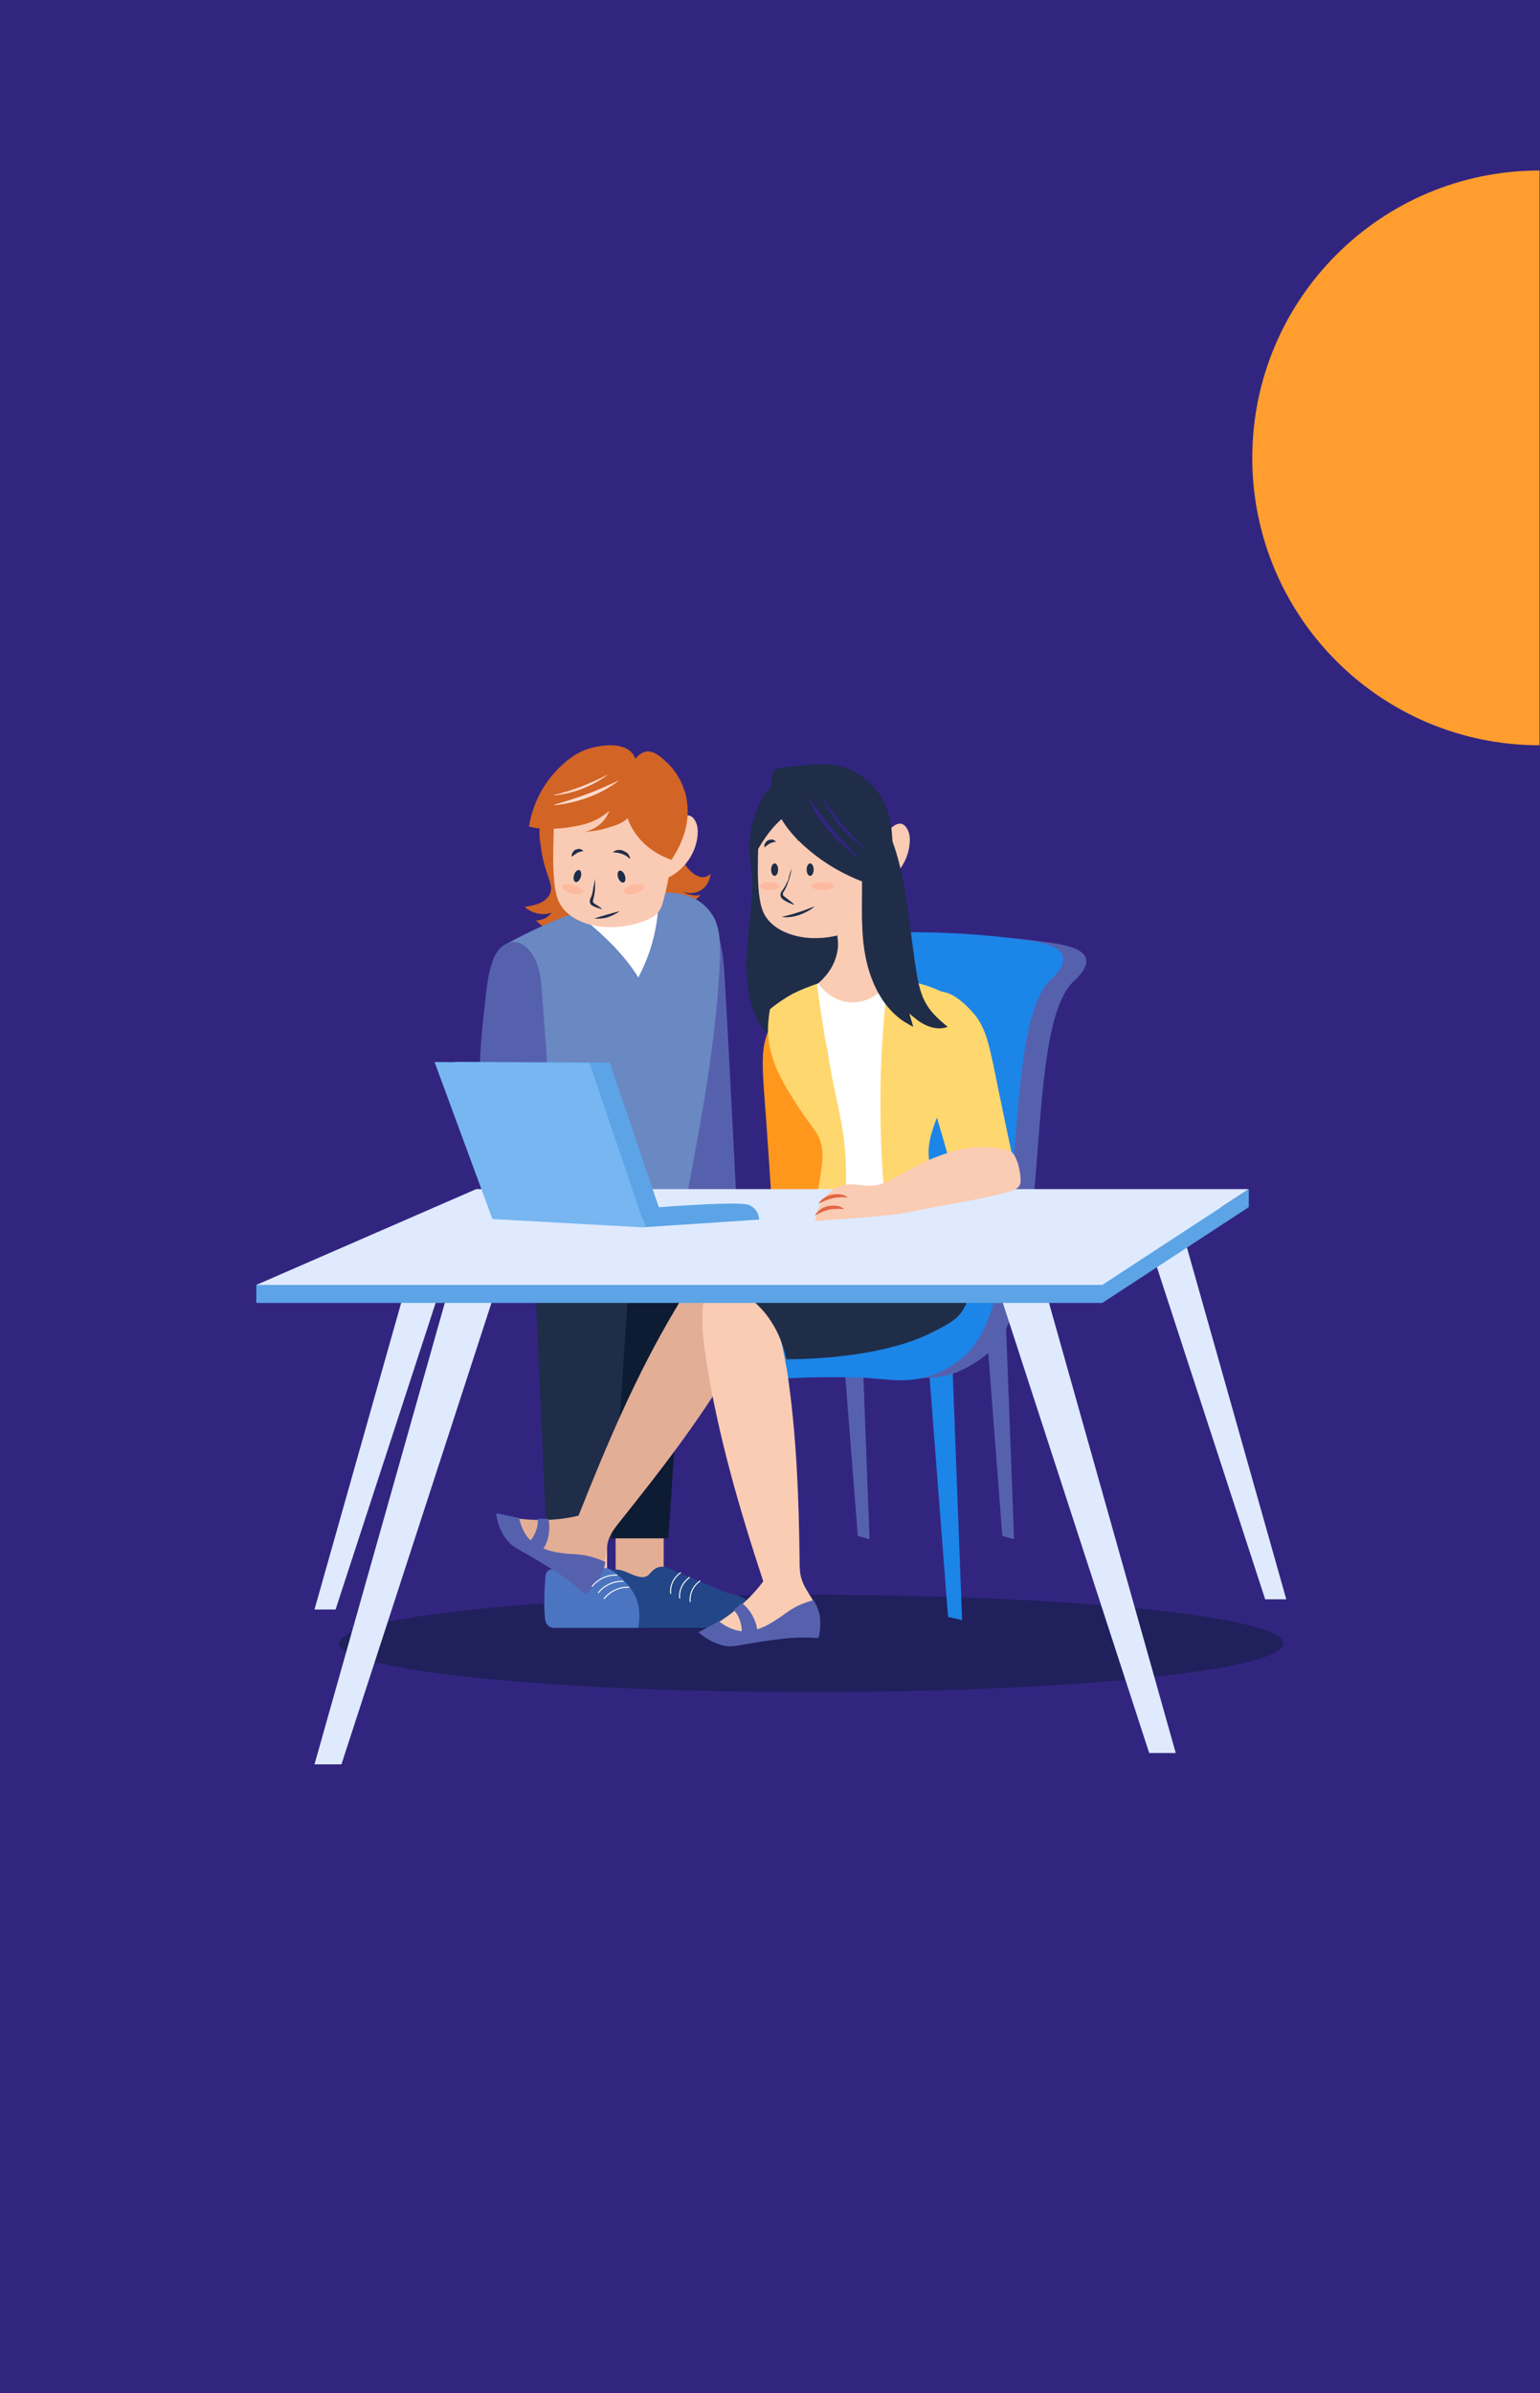 <svg width="1536" height="2386" viewBox="0 0 1536 2386" fill="none" xmlns="http://www.w3.org/2000/svg">
<rect width="1536" height="2386" fill="#322580"/>
<path fill-rule="evenodd" clip-rule="evenodd" d="M1535.54 170C1535.54 170 1535.53 170 1535.53 170C1377.3 170 1249.03 298.271 1249.03 456.5C1249.03 614.73 1377.3 743 1535.53 743C1535.53 743 1535.54 743 1535.54 743L1535.54 170Z" fill="#FF9D2E"/>
<ellipse cx="809" cy="1638.49" rx="471" ry="48.5" fill="#0D1B33" fill-opacity="0.47"/>
<path d="M539.626 819.032C536.899 827.219 538.067 834.626 540.015 848.271C543.911 873.222 553.261 882.579 548.197 891.936C545.859 896.224 540.405 902.072 523.263 904.021C525.211 905.971 530.276 909.869 538.067 911.039C543.522 911.819 547.807 910.649 550.144 909.869C548.976 911.429 546.638 914.158 542.353 916.107C539.236 917.277 536.509 917.667 534.561 917.667C539.236 922.345 546.249 928.193 554.819 927.803C566.507 927.803 573.909 916.887 580.142 911.039C590.661 901.292 611.699 893.105 656.501 903.242C660.007 904.411 669.746 907.14 681.434 903.632C690.394 900.513 696.238 895.055 698.576 892.326C696.238 892.715 692.732 893.105 688.446 891.936C685.33 891.156 682.992 890.376 681.434 889.207C682.603 889.597 690.394 892.326 698.186 888.037C707.536 882.969 708.705 872.443 708.705 871.273C707.146 872.443 705.198 874.002 702.471 874.392C691.563 875.951 681.823 860.357 680.655 857.628C670.136 840.084 679.486 829.168 673.253 814.353C663.513 791.351 626.113 785.114 605.465 785.504C582.869 786.673 547.417 796.03 539.626 819.032Z" fill="#D26425"/>
<path d="M661.954 1486.86H614.036V1576.14H661.954V1486.86Z" fill="#E3AE96"/>
<path d="M666.63 1533.65L698.575 1055.68H580.532L601.569 1533.65H666.63Z" fill="#0D1B33"/>
<path d="M605.465 1486.86H557.546V1570.29H605.465V1486.86Z" fill="#FACBB4"/>
<path d="M608.581 1622.93C652.994 1622.93 697.406 1622.93 741.819 1622.93C743.377 1621.76 746.883 1619.03 748.831 1613.57C751.169 1606.94 748.831 1601.09 746.494 1597.59C742.208 1590.96 735.196 1590.96 722.729 1587.06C721.95 1586.67 703.25 1578.87 666.24 1563.28C665.071 1562.89 661.954 1561.33 658.448 1562.11C652.604 1562.89 649.488 1567.57 647.15 1569.9C637.411 1578.87 619.879 1559.77 610.529 1566.01C604.686 1569.52 605.075 1580.04 605.465 1598.75C606.244 1608.89 607.413 1617.08 608.581 1622.93Z" fill="#224688"/>
<path d="M632.346 974.976C647.15 953.534 655.721 927.803 656.11 901.682C656.11 900.513 656.11 899.343 655.721 898.173C654.552 896.224 652.214 895.444 649.877 895.055C636.631 893.105 622.606 893.885 609.36 897.394C601.179 899.733 578.973 905.191 580.142 915.717C581.31 926.243 596.894 938.719 603.906 945.737C614.035 955.873 624.164 964.45 632.346 974.976Z" fill="white"/>
<path d="M610.139 1533.65L642.085 1055.68H524.042L545.079 1533.65H610.139Z" fill="#1F2D49"/>
<path d="M667.798 1184.33C668.967 1192.52 670.525 1201.49 675.2 1207.33C679.875 1213.18 686.498 1215.13 692.731 1215.91C704.419 1217.47 716.496 1216.69 727.794 1213.18C729.352 1212.79 730.911 1212.4 732.079 1210.84C733.248 1209.28 734.027 1206.94 734.027 1204.6C734.806 1198.76 734.417 1192.52 734.027 1186.67C730.521 1118.06 727.015 1049.44 723.119 980.434C721.95 959.382 720.781 934.041 708.704 918.056C696.627 902.072 682.213 909.48 675.59 928.583C667.798 951.585 667.019 981.994 664.681 1006.94C662.344 1034.63 660.786 1062.7 660.786 1090.38C661.565 1121.95 663.513 1153.53 667.798 1184.33Z" fill="#5661AE"/>
<path d="M623.385 894.665C583.258 904.412 543.911 920.006 506.511 940.279C503.004 942.228 499.108 944.567 497.55 949.246C496.381 952.365 496.771 955.873 497.161 958.992C508.069 1050.61 519.756 1143.4 550.144 1228.39C553.261 1237.35 557.156 1246.71 563.779 1252.56C570.402 1258.41 579.363 1259.97 587.544 1260.36C605.465 1261.52 623.775 1259.58 640.138 1251.39C656.5 1243.2 671.694 1228.78 679.485 1209.67C683.771 1199.15 685.719 1187.84 688.056 1176.53C701.692 1104.02 714.937 1030.73 718.054 956.653C718.444 943.008 718.444 928.583 712.99 916.497C707.925 905.971 698.965 898.174 689.225 894.275C679.485 890.377 668.967 889.597 658.838 889.987C642.865 890.766 627.281 893.885 612.088 899.343" fill="#6A88C2"/>
<path d="M485.473 1145.74C486.642 1151.97 488.2 1158.6 492.875 1162.89C497.55 1167.18 504.173 1168.74 510.406 1169.52C522.094 1170.69 534.171 1169.91 545.469 1167.57C547.027 1167.18 548.585 1166.79 549.754 1166.01C550.923 1164.84 551.702 1162.89 551.702 1161.33C552.481 1157.04 552.092 1152.36 551.702 1147.68C548.196 1095.83 544.69 1044.37 540.794 992.52C539.625 976.536 538.456 957.822 526.379 945.737C514.302 933.651 499.888 939.499 493.265 953.534C485.473 970.688 484.694 993.69 482.356 1012.4C480.019 1033.07 478.46 1054.12 478.46 1075.17C478.85 1098.95 480.798 1122.73 485.473 1145.74Z" fill="#5661AE"/>
<path d="M636.631 1622.93C608.192 1622.93 579.752 1622.93 551.313 1622.93C549.754 1622.54 547.417 1621.76 545.859 1619.81C543.911 1617.47 543.911 1614.74 543.521 1613.57C542.742 1601.87 542.352 1595.25 543.911 1573.41C543.911 1571.07 544.3 1567.57 547.027 1565.62C549.365 1563.67 552.871 1564.84 554.819 1565.23C561.052 1566.79 569.623 1567.96 575.077 1567.57C581.311 1567.57 587.934 1566.01 596.894 1563.67C598.063 1563.28 600.79 1562.89 603.907 1563.28C607.413 1563.67 610.14 1565.23 612.477 1567.18C629.619 1579.65 634.684 1593.69 634.684 1593.69C639.359 1606.55 637.411 1617.86 636.631 1622.93Z" fill="#4C75C1"/>
<path d="M577.415 912.599C588.323 920.786 597.283 928.583 603.906 935.211C610.919 941.838 619.879 950.805 629.619 964.06C632.735 968.349 635.073 971.858 636.631 974.587C640.527 967.179 644.423 958.602 647.929 948.466C654.552 928.583 656.5 911.039 656.89 897.394C630.008 902.462 603.517 907.53 577.415 912.599Z" fill="white"/>
<path d="M615.204 1572.24C611.308 1572.63 607.412 1573.41 603.127 1573.8Z" fill="#FF971D"/>
<path d="M924.143 1333.65L945.57 1612.01L959.595 1615.13L949.076 1337.94L924.143 1333.65Z" fill="#1C85E8"/>
<path d="M755.843 1333.65L777.27 1612.01L790.906 1615.13L780.777 1337.94L755.843 1333.65Z" fill="#1C85E8"/>
<path d="M981.412 1293.1L999.722 1531.31L1011.41 1534.43L1002.45 1296.61L981.412 1293.1Z" fill="#5661AE"/>
<path d="M836.876 1293.1L855.576 1531.31L867.264 1534.43L858.304 1296.61L836.876 1293.1Z" fill="#5661AE"/>
<path d="M818.566 943.398C822.462 939.499 827.527 936.38 901.158 932.481C910.118 932.092 971.283 928.973 1045.3 939.499C1059.72 941.448 1079.98 944.957 1083.09 955.483C1085.82 964.84 1073.74 975.756 1070.63 978.485C1018.42 1028.78 1053.1 1288.04 986.087 1348.46C970.893 1362.11 952.583 1368.74 952.583 1368.74C926.481 1378.09 901.548 1371.47 881.289 1370.69C796.75 1367.96 752.727 1380.04 746.883 1363.67C743.377 1353.53 761.687 1338.33 777.271 1325.46C809.216 1298.95 827.137 1301.29 841.941 1288.04C859.083 1273.22 866.875 1243.2 833.76 1094.27C811.943 998.368 797.918 964.06 818.566 943.398Z" fill="#5661AE"/>
<path d="M795.581 941.448C799.476 937.549 804.541 934.431 878.172 930.142C887.133 929.752 948.297 926.633 1022.32 937.16C1036.73 939.109 1056.99 942.618 1060.11 953.534C1062.83 963.28 1050.76 974.196 1047.64 976.926C995.437 1027.61 1030.11 1289.59 963.101 1350.8C947.908 1364.84 929.597 1371.08 929.597 1371.08C903.495 1380.43 878.562 1373.8 858.303 1373.41C773.764 1370.69 729.741 1382.77 723.897 1366.01C720.391 1355.87 738.701 1340.28 754.285 1327.41C786.231 1300.51 804.151 1302.85 818.956 1289.59C836.097 1274.39 843.889 1244.37 810.774 1093.88C788.958 996.808 774.933 961.721 795.581 941.448Z" fill="#1C85E8"/>
<path d="M751.558 1007.72C754.675 1015.91 758.571 1024.1 765.973 1031.12C782.725 1046.71 813.113 1053.34 842.331 1054.51C826.748 1047.1 815.84 1036.18 808.827 1024.88C801.815 1013.18 799.088 1000.71 797.919 988.232C804.931 1006.17 824.41 1022.15 850.123 1030.73C839.604 1021.37 835.708 1009.28 834.929 997.588C834.54 985.893 837.656 974.197 840.383 962.501C847.785 930.532 853.24 897.394 840.773 865.815C836.877 856.069 831.033 846.322 820.904 838.915C810.775 831.118 795.971 826.049 780.777 826.439C735.585 827.999 750.39 859.577 750.39 878.681C750.39 906.361 744.546 934.041 744.546 961.721C744.546 977.316 746.104 992.91 751.558 1007.72Z" fill="#1F2D49"/>
<path d="M793.633 770.689C783.504 772.638 773.764 777.706 767.531 786.283C764.025 791.351 762.077 796.809 760.519 802.657C757.012 816.692 756.623 830.727 756.233 845.152C755.844 860.357 755.454 875.561 757.012 890.766C757.792 897.394 758.96 904.411 761.687 910.259C769.089 925.464 787.01 932.871 803.762 934.82C818.956 936.38 834.15 934.041 848.175 928.583C852.46 926.633 857.135 924.684 860.252 920.785C863.369 917.277 864.927 912.208 866.096 907.53C875.056 874.782 877.783 839.694 872.719 806.166C871.55 798.369 869.602 789.792 864.927 783.554C860.252 777.316 852.85 773.418 845.448 771.468C830.254 767.18 809.217 767.18 793.633 770.689Z" fill="#FACBB4"/>
<path d="M589.492 759.773C579.363 761.722 569.623 766.79 563.39 775.367C559.884 780.436 557.936 785.894 556.378 791.742C552.871 805.777 552.482 819.812 552.092 834.236C551.703 849.441 551.313 864.646 552.871 879.85C553.65 886.478 554.819 893.495 557.546 899.343C564.948 914.548 582.869 921.955 599.621 923.905C614.815 925.464 630.009 923.125 644.034 917.667C648.319 915.717 652.994 913.768 656.111 909.87C659.227 906.361 660.786 901.293 661.955 896.614C670.915 863.866 673.642 828.778 668.577 795.25C667.409 787.453 665.461 778.876 660.786 772.638C656.111 766.401 648.709 762.502 641.307 760.553C626.113 756.264 605.465 756.264 589.492 759.773Z" fill="#FACBB4"/>
<path d="M676.759 817.862C679.875 814.743 684.55 811.624 688.836 813.574C690.394 814.353 691.563 815.523 692.342 816.692C695.459 820.981 696.238 826.439 695.848 831.507C694.68 852.56 679.096 872.053 658.838 877.901C660.396 877.511 664.292 845.542 664.682 842.423C666.24 831.897 668.577 825.659 676.759 817.862Z" fill="#FACCB4"/>
<path d="M831.033 961.331C825.579 972.637 816.229 981.604 805.321 987.842C803.373 989.011 801.035 990.181 800.646 992.13C800.256 993.3 800.646 994.859 801.035 996.029C804.931 1009.28 810.385 1022.93 821.683 1030.34C828.306 1035.01 836.877 1036.57 845.058 1036.96C865.317 1037.74 885.575 1029.95 899.989 1015.52C907.391 1008.11 912.846 996.419 907.002 988.232C901.548 980.044 889.471 980.824 880.9 975.756C871.939 970.688 868.044 959.772 866.096 950.025C863.758 938.719 862.589 927.413 862.979 915.717C862.979 914.548 862.979 912.988 862.2 911.819C861.421 910.649 860.252 910.259 859.083 909.869C853.629 908.31 848.175 910.259 843.5 913.768C834.929 920.396 834.54 925.074 835.319 934.821C836.877 943.787 834.929 953.144 831.033 961.331Z" fill="#FACCB4"/>
<path d="M816.229 980.434C817.787 982.384 827.527 997.198 846.227 999.148C862.2 1000.71 877.783 992.52 886.354 978.095C894.925 977.705 909.729 977.705 926.481 983.553C942.454 989.011 953.752 997.198 960.375 1002.66C960.375 1020.59 958.037 1045.15 949.077 1072.83C946.35 1081.41 936.221 1097.39 926.481 1123.12C921.416 1136.77 920.248 1141.84 919.858 1147.3C919.079 1161.33 923.754 1170.3 932.325 1190.96C936.221 1200.71 942.454 1215.52 949.466 1234.23C942.844 1238.91 907.002 1264.25 861.031 1254.12C836.877 1249.05 820.125 1236.18 811.944 1228.39C815.06 1215.52 818.566 1199.93 822.073 1181.99C825.969 1163.67 827.137 1157.04 825.579 1147.69C823.631 1135.6 817.787 1128.97 809.217 1116.11C801.425 1104.41 781.946 1074.39 773.764 1041.64C771.817 1033.46 769.479 1020.98 769.479 1005C775.323 1000.32 782.335 995.639 790.517 990.961C800.256 987.062 808.827 983.163 816.229 980.434Z" fill="white"/>
<path d="M827.527 1182.77C827.138 1152.75 827.138 1128.58 827.138 1112.99C827.527 1070.49 829.085 1052.56 820.125 1030.34C817.008 1022.54 808.827 1001.1 796.36 997.978C781.167 994.079 769.869 1019.81 766.752 1026.83C757.792 1047.1 760.519 1066.59 764.415 1120C765.583 1136.77 767.531 1164.84 769.869 1200.71C789.348 1194.47 808.438 1188.62 827.527 1182.77Z" fill="#FF971D"/>
<path d="M885.965 974.976C896.873 975.756 912.456 978.095 930.377 985.113C946.74 991.35 954.531 994.859 960.375 1003.05C972.842 1019.81 962.713 1046.32 954.921 1066.59C949.077 1082.58 945.571 1084.92 937.779 1105.19C931.936 1121.17 927.65 1131.31 926.481 1143.01C924.533 1160.94 931.156 1169.52 943.623 1204.6C947.909 1216.69 953.752 1234.23 958.817 1256.46C934.663 1246.71 910.119 1236.96 885.965 1227.22C881.29 1190.57 878.173 1148.85 878.173 1103.24C877.784 1055.68 881.29 1012.79 885.965 974.976Z" fill="#FFD76F"/>
<path d="M814.867 980.824C816.457 994.08 819.239 1013.57 823.215 1036.96C832.755 1094.27 839.115 1111.43 842.295 1141.06C844.68 1164.84 845.475 1199.15 836.73 1242.03C826.395 1239.69 816.457 1237.74 806.121 1235.4C810.892 1213.96 814.072 1196.42 816.457 1183.16C820.829 1157.82 821.227 1150.41 819.239 1141.84C816.457 1128.58 811.289 1126.63 796.979 1104.8C782.271 1082.19 766.37 1057.24 765.973 1027.22C765.973 1018.25 767.165 1010.84 767.96 1006.17C774.718 1001.1 780.96 996.029 791.296 990.571C798.451 986.672 808.109 983.164 814.867 980.824Z" fill="#FFD76F"/>
<path d="M946.9 1157.11C939.56 1130.92 933.38 1110.4 929.131 1096.44C917.542 1059.78 911.748 1044.5 914.838 1023.11C915.997 1015.69 919.087 995.616 931.448 989.942C946.127 983.395 964.669 1003.04 969.691 1008.71C983.984 1024.42 986.688 1041.44 996.345 1089.02C999.435 1103.86 1004.46 1128.3 1011.41 1160.16C989.778 1158.85 968.532 1157.98 946.9 1157.11Z" fill="#FFD76F"/>
<path d="M888.302 826.049C891.418 822.93 896.093 819.811 900.379 821.761C901.937 822.54 903.106 823.71 903.885 824.879C907.002 829.168 907.781 834.626 907.391 839.694C906.223 860.747 890.639 880.24 870.381 886.088C871.939 885.698 875.835 853.729 876.225 850.61C877.783 840.084 880.12 833.846 888.302 826.049Z" fill="#FACCB4"/>
<path d="M898.821 868.934C906.223 901.682 908.56 935.6 914.015 968.738C915.963 980.434 918.3 992.52 924.923 1002.66C929.988 1010.84 937.779 1017.47 945.181 1023.71C938.558 1026.44 931.156 1025.27 924.533 1022.54C917.91 1019.81 912.456 1015.13 907.002 1010.45C908.171 1014.74 909.729 1019.42 910.898 1023.71C907.781 1022.15 904.665 1020.2 901.938 1018.64C878.563 1003.44 866.486 975.366 862.2 947.686C857.915 920.006 860.642 891.936 859.473 863.866C858.694 846.712 856.746 829.558 853.24 812.794C851.292 803.047 848.954 792.911 851.292 783.164C853.24 774.587 865.706 792.911 867.654 795.64C873.108 802.657 877.394 810.455 881.29 818.642C889.471 834.236 894.925 851.39 898.821 868.934Z" fill="#1F2D49"/>
<path d="M751.559 1311.82C752.727 1300.9 753.507 1289.98 751.559 1279.46C749.611 1268.93 744.546 1258.41 735.196 1252.56C731.69 1250.22 727.794 1248.66 723.509 1249.44C719.223 1249.83 715.717 1252.56 712.211 1255.29C696.238 1268.93 684.161 1287.26 673.642 1305.19C634.684 1370.3 605.075 1440.47 577.025 1511.04C551.313 1517.27 524.042 1516.49 498.33 1510.65C507.29 1531.7 525.99 1548.07 547.807 1554.31C557.936 1557.43 575.857 1566.79 577.805 1570.29C579.752 1574.19 583.259 1576.53 587.155 1578.09C588.713 1578.48 590.271 1579.26 591.83 1578.87C593.777 1578.48 595.725 1576.92 596.894 1574.97C605.465 1563.28 602.348 1546.51 607.802 1532.87C610.14 1527.02 614.425 1521.95 618.321 1516.88C657.669 1467.76 696.238 1417.86 728.573 1364.06C739.482 1346.9 749.611 1331.7 751.559 1311.82Z" fill="#E3AE96"/>
<path d="M536.509 1514.15C536.509 1516.88 536.509 1521.56 534.561 1526.24C532.223 1532.48 528.717 1536.77 526.769 1538.72C531.054 1541.45 535.729 1544.17 540.015 1546.9C541.963 1544.17 545.079 1539.5 546.638 1532.87C548.586 1524.68 547.807 1517.66 547.027 1514.15C543.521 1514.15 540.015 1514.15 536.509 1514.15Z" fill="#5661AE"/>
<path d="M517.809 1513.38C520.536 1526.63 526.379 1533.26 529.886 1536.38C541.573 1546.9 559.104 1548.46 569.234 1549.24C575.077 1549.63 581.311 1549.63 590.661 1552.36C596.504 1553.92 601.179 1555.87 603.906 1557.43C603.127 1561.33 601.569 1567.96 597.284 1574.97C592.609 1582.77 586.765 1587.45 583.259 1589.4C579.363 1585.89 573.519 1580.43 566.117 1574.97C559.884 1570.29 554.819 1566.79 546.638 1562.11C515.861 1543 512.354 1543.39 506.511 1536.38C502.225 1531.31 496.771 1523.12 494.823 1508.7C502.615 1510.26 510.017 1511.82 517.809 1513.38Z" fill="#5661AE"/>
<path d="M768.311 1311.82C762.078 1302.85 756.234 1293.88 747.663 1286.87C739.482 1279.85 728.573 1275.17 718.055 1276.34C713.769 1276.73 709.873 1278.29 707.146 1281.41C704.03 1284.53 703.251 1288.81 702.471 1293.1C698.576 1314.16 701.303 1335.21 704.419 1356.26C716.107 1431.11 737.534 1504.41 761.298 1576.53C745.326 1597.98 723.898 1614.35 700.523 1626.82C720.782 1636.96 745.715 1637.74 766.363 1628.77C776.103 1624.49 795.971 1620.2 799.867 1622.15C803.763 1623.71 808.048 1623.32 812.334 1622.15C813.892 1621.76 815.45 1620.98 816.23 1619.81C817.398 1618.25 817.788 1615.91 817.788 1613.57C816.619 1599.14 803.763 1588.23 799.478 1574.19C797.53 1567.96 797.53 1561.72 797.53 1555.09C796.75 1492.32 794.413 1429.16 785.063 1366.79C781.167 1346.9 779.219 1328.58 768.311 1311.82Z" fill="#FACCB4"/>
<path d="M731.69 1604.99C733.638 1606.94 736.365 1610.45 737.923 1615.52C740.261 1621.76 739.871 1627.21 739.871 1630.33C744.936 1629.55 750.39 1628.77 755.455 1627.99C755.455 1624.49 754.675 1619.03 751.559 1612.79C748.052 1604.99 742.598 1600.31 739.871 1597.98C737.144 1600.7 734.417 1603.04 731.69 1604.99Z" fill="#5661AE"/>
<path d="M716.886 1616.3C727.405 1624.49 736.365 1626.05 741.04 1626.44C756.623 1627.21 771.038 1617.08 779.609 1611.23C784.673 1607.72 789.348 1603.82 797.919 1599.92C803.373 1597.59 808.438 1596.03 811.554 1595.25C813.502 1598.75 816.619 1604.6 817.788 1612.79C818.957 1621.76 817.398 1629.16 816.229 1633.06C811.165 1632.67 803.373 1632.28 793.634 1632.67C785.842 1633.06 779.609 1633.84 770.259 1635.01C734.417 1640.08 732.08 1642.42 723.119 1640.86C716.886 1639.69 707.146 1636.57 696.627 1627.21C703.25 1624.1 709.873 1620.2 716.886 1616.3Z" fill="#5661AE"/>
<path d="M621.437 1576.53C619.1 1576.53 615.594 1576.53 612.087 1577.7C603.906 1580.04 598.841 1585.11 596.894 1587.84" stroke="white" stroke-miterlimit="10" stroke-linecap="round"/>
<path d="M627.281 1582.38C624.944 1582.38 621.437 1582.38 617.931 1583.55C609.75 1585.89 604.685 1590.96 602.737 1593.69" stroke="white" stroke-miterlimit="10" stroke-linecap="round"/>
<path d="M615.204 1570.3C612.866 1570.3 609.36 1570.3 605.854 1571.46C597.673 1573.8 592.608 1578.87 590.66 1581.6" stroke="white" stroke-miterlimit="10" stroke-linecap="round"/>
<path d="M687.667 1572.63C686.108 1573.8 683.771 1575.75 681.823 1578.48C677.538 1584.72 677.538 1590.96 677.927 1593.3" stroke="white" stroke-miterlimit="10" stroke-linecap="round"/>
<path d="M678.706 1567.96C677.147 1569.13 674.81 1571.07 672.862 1573.8C668.577 1580.04 668.577 1586.28 668.966 1588.62" stroke="white" stroke-miterlimit="10" stroke-linecap="round"/>
<path d="M698.185 1576.14C696.627 1577.31 694.289 1579.26 692.342 1581.99C688.056 1588.23 688.056 1594.47 688.446 1596.81" stroke="white" stroke-miterlimit="10" stroke-linecap="round"/>
<path d="M772.596 873.222C774.533 873.222 776.102 870.43 776.102 866.985C776.102 863.54 774.533 860.747 772.596 860.747C770.66 860.747 769.09 863.54 769.09 866.985C769.09 870.43 770.66 873.222 772.596 873.222Z" fill="#1F2D49"/>
<path d="M808.047 873.222C809.984 873.222 811.554 870.43 811.554 866.985C811.554 863.54 809.984 860.747 808.047 860.747C806.111 860.747 804.541 863.54 804.541 866.985C804.541 870.43 806.111 873.222 808.047 873.222Z" fill="#1F2D49"/>
<path d="M789.737 865.815C788.958 869.324 788.179 873.223 787.01 876.731C785.842 880.24 784.673 883.749 782.725 887.258C781.556 888.817 780.777 890.376 780.777 891.546C780.777 892.326 781.167 892.716 781.556 893.105C781.946 893.495 782.725 894.275 783.504 894.665C786.231 897.004 789.348 898.953 792.075 901.682C792.075 901.682 792.075 901.682 792.075 902.072C788.569 900.903 785.062 899.343 781.946 897.394C781.167 897.004 780.387 896.224 779.608 895.445C778.829 894.665 778.439 893.106 778.439 891.936C778.439 889.597 780.387 887.647 781.167 886.478C783.114 883.749 784.673 880.24 786.231 877.121C787.01 872.833 788.179 869.324 789.737 865.815C789.348 865.815 789.348 865.815 789.737 865.815Z" fill="#1F2D49"/>
<path d="M779.608 914.158C785.452 912.598 790.906 911.429 796.36 909.48C801.814 907.92 806.879 905.581 812.723 903.632C808.048 907.53 802.594 910.259 797.139 912.209C791.296 914.158 785.452 914.938 779.608 914.158C779.219 914.548 779.219 914.548 779.608 914.158C779.219 914.158 779.219 914.548 779.608 914.158Z" fill="#1F2D49"/>
<path d="M592.608 915.717C597.283 914.158 601.179 912.988 605.465 911.819C609.75 910.649 613.646 909.48 618.321 908.31C614.425 911.039 610.529 912.988 605.854 914.548C601.958 915.717 597.283 916.107 592.608 915.717C592.608 915.717 592.608 916.107 592.608 915.717Z" fill="#1F2D49"/>
<path d="M762.467 844.763C762.077 843.203 762.467 841.644 763.246 840.474C764.025 839.304 764.804 838.525 765.973 837.745C767.142 837.355 768.7 836.965 769.869 836.965C771.038 836.965 772.596 837.745 773.765 838.915C773.765 838.915 773.765 838.915 773.765 839.305C771.817 839.305 769.479 840.084 767.921 840.864C765.973 842.034 764.025 843.593 762.467 844.763C762.467 845.152 762.856 845.152 762.467 844.763C762.467 845.152 762.467 845.152 762.467 844.763Z" fill="#1F2D49"/>
<path d="M794.802 837.745C796.361 836.186 797.919 835.406 799.867 835.406C801.815 835.016 803.763 835.406 805.321 836.186C806.879 836.966 808.827 837.745 809.996 839.305C811.165 840.864 811.944 842.424 811.944 844.373C809.606 842.034 807.269 840.474 804.152 839.305C801.036 838.135 797.919 837.745 794.802 837.745C794.802 838.135 794.802 838.135 794.802 837.745Z" fill="#1F2D49"/>
<path d="M579.251 874.443C580.279 871.155 579.614 868.021 577.766 867.442C575.918 866.863 573.586 869.06 572.559 872.348C571.531 875.636 572.195 878.77 574.044 879.349C575.892 879.927 578.223 877.731 579.251 874.443Z" fill="#1F2D49"/>
<path d="M621.991 879.837C623.815 879.188 624.359 876.03 623.205 872.784C622.051 869.538 619.636 867.433 617.812 868.083C615.987 868.732 615.444 871.89 616.598 875.136C617.752 878.382 620.166 880.487 621.991 879.837Z" fill="#1F2D49"/>
<path d="M593.387 875.952C593.777 882.189 593.777 888.427 592.219 894.665C591.829 896.224 591.439 897.394 591.439 898.564C591.439 899.733 591.829 900.123 592.998 900.903C595.335 902.462 598.062 904.022 600.4 905.971C600.4 905.971 600.4 905.971 600.4 906.361C597.283 905.581 594.556 904.801 591.439 903.242C590.66 902.852 589.881 902.462 589.102 901.293C588.323 900.513 588.323 899.343 588.323 898.174C588.323 896.224 589.492 894.665 589.881 893.495C591.05 890.766 591.439 887.647 591.829 884.529C592.608 881.8 592.998 879.07 593.387 875.952C593.387 875.562 592.998 875.562 593.387 875.952C593.387 875.562 593.387 875.562 593.387 875.952Z" fill="#1F2D49"/>
<path d="M570.403 854.119C570.013 852.56 570.403 851 571.182 849.831C571.961 848.661 572.74 847.881 573.909 847.102C575.078 846.712 576.636 846.322 577.805 846.322C578.974 846.322 580.532 847.102 581.701 848.271C581.701 848.271 581.701 848.271 581.701 848.661C579.753 848.661 577.415 849.441 575.857 850.221C573.909 851.39 572.351 852.56 570.403 854.119C570.792 854.509 570.792 854.509 570.403 854.119C570.792 854.119 570.792 854.119 570.403 854.119Z" fill="#1F2D49"/>
<path d="M611.309 849.831C612.867 848.272 614.425 847.492 616.373 847.492C618.321 847.102 620.269 847.492 621.827 848.272C623.386 849.051 625.334 849.831 626.502 851.39C627.671 852.95 628.45 854.509 628.45 856.459C626.113 854.119 623.775 852.56 620.659 851.39C617.542 850.221 614.425 849.831 611.309 849.831C611.309 850.221 611.309 850.221 611.309 849.831Z" fill="#1F2D49"/>
<path d="M693.51 1271.27C710.262 1262.69 732.469 1251.78 759.739 1242.42C765.973 1240.08 792.854 1231.12 831.033 1223.32C891.029 1211.62 913.235 1217.08 924.533 1220.98C940.895 1226.44 947.908 1232.68 949.856 1234.62C967.777 1252.17 973.231 1283.75 961.154 1304.8C954.92 1315.33 946.35 1320 929.208 1328.58C921.416 1332.48 894.535 1345.73 839.604 1351.97C825.968 1353.53 806.879 1355.09 784.283 1355.09C782.335 1344.96 777.271 1327.41 764.025 1310.26C738.702 1278.68 702.86 1272.44 693.51 1271.27Z" fill="#1F2D49"/>
<path d="M984.529 1250.61L1146.21 1747.68H1172.7L1031.67 1247.1L984.529 1250.61Z" fill="#DFEAFF"/>
<path d="M1133.74 1201.49L1261.91 1594.47H1282.95L1171.14 1198.76L1133.74 1201.49Z" fill="#DFEAFF"/>
<path d="M502.225 1261.91L340.548 1758.99H313.667L455.086 1258.41L502.225 1261.91Z" fill="#DFEAFF"/>
<path d="M462.877 1212.01L334.704 1604.6H313.667L425.477 1209.28L462.877 1212.01Z" fill="#DFEAFF"/>
<path d="M474.954 1203.44H1245.55L1099.46 1298.95H255.619L474.954 1203.44Z" fill="#5CA4E6"/>
<path d="M474.954 1185.5H1245.55L1099.46 1281.02H255.619L474.954 1185.5Z" fill="#DFEAFF"/>
<path d="M1245.55 1185.5V1203.44L1217.11 1204.21L1245.55 1185.5Z" fill="#5CA4E6"/>
<path d="M255.619 1281.02V1298.95L300.032 1281.02H255.619Z" fill="#5CA4E6"/>
<path d="M453.721 1058.61C454.5 1058.65 608.14 1059.33 608.14 1059.33L661.178 1215.62L511.429 1215.13L453.721 1058.61Z" fill="#5CA4E6"/>
<path d="M433.43 1058.82C434.209 1058.86 587.849 1059.53 587.849 1059.53L643.631 1223.77L491.138 1215.34L433.43 1058.82Z" fill="#77B6F1"/>
<path d="M643.644 1223.37L757.106 1215.89C757.106 1215.89 757.568 1206.16 747.264 1201.38C736.961 1196.59 637.489 1205.13 637.489 1205.13L643.644 1223.37Z" fill="#5CA4E6"/>
<path d="M758.571 798.759C750.779 814.353 746.883 832.287 747.273 849.831C747.273 851 747.662 852.56 748.831 852.949C750 853.339 750.779 852.56 751.558 851.78C755.454 848.271 757.791 843.593 760.519 839.304C764.804 832.677 769.479 826.439 774.933 820.981C778.439 817.472 782.335 814.353 785.452 810.455C788.569 806.556 790.516 801.878 790.516 796.809C790.516 792.521 788.569 788.622 785.841 785.503C780.777 779.266 776.491 779.266 770.258 783.554C765.194 787.063 761.687 792.911 758.571 798.759Z" fill="#1F2D49"/>
<path d="M883.238 802.658C874.667 783.165 855.967 767.18 833.761 762.892C824.411 761.332 814.671 761.722 804.932 762.502C795.192 763.282 785.452 764.451 775.713 766.4C774.155 766.79 772.986 766.79 771.817 767.96C771.038 768.74 770.648 769.909 770.259 771.079C767.142 784.724 770.259 799.539 776.882 812.014C783.505 824.88 793.244 835.796 804.542 845.542C823.242 861.917 845.448 874.392 869.602 882.189C879.732 885.308 887.523 886.868 889.471 875.562C891.419 865.035 890.25 852.56 890.25 841.644C889.861 828.388 888.302 815.133 883.238 802.658Z" fill="#1F2D49"/>
<path d="M953.009 1147.28C934.219 1151.87 917.024 1160.52 900.148 1169.98C890.282 1175.36 880.348 1181.52 869.345 1182.11C861.092 1182.55 852.339 1179.81 844.018 1181.03C835.696 1182.25 827.84 1187.03 822.528 1193.99C817.25 1200.57 814.163 1208.9 813.016 1217.41C820.881 1216.94 828.78 1216.07 836.644 1215.6C851.209 1214.55 865.774 1213.49 880.374 1212.05C901.251 1210.39 922.051 1205.19 942.712 1201.55C964.607 1197.24 986.01 1194.05 1007.3 1187.73C1010.93 1186.49 1014.95 1185.28 1016.81 1181.92C1018.18 1179.69 1018.04 1176.94 1017.89 1174.19C1017.35 1167.1 1015.68 1159.51 1012.35 1152.95C1009.34 1147.2 1006.23 1146.93 1000.09 1145.6C984.356 1142.24 968.238 1143.16 953.009 1147.28Z" fill="#FACCB4"/>
<path d="M630.788 751.196C633.515 754.315 634.294 758.213 635.463 766.01C636.242 769.519 638.19 783.554 633.125 801.098C631.567 806.556 630.788 809.285 628.84 812.404C622.996 820.591 614.036 822.93 604.686 825.659C600.011 827.219 592.609 828.778 583.648 829.168C586.765 828.388 592.609 826.829 598.452 821.761C604.296 816.692 606.634 811.234 607.802 808.505C604.686 810.845 600.4 814.353 594.167 817.472C584.427 822.151 576.246 823.32 566.896 824.88C559.105 826.049 548.196 826.829 535.34 825.659C532.613 825.269 530.275 824.49 527.548 824.1C529.496 812.014 535.73 787.843 555.988 767.18C562.611 760.552 575.077 748.077 594.557 744.568C599.621 743.398 621.438 739.5 630.788 751.196Z" fill="#D26425"/>
<path d="M623.386 780.046C618.321 801.488 627.282 819.422 629.23 823.32C641.307 847.102 664.292 855.289 669.746 857.238C671.694 854.119 674.421 849.831 677.148 844.373C680.654 836.965 689.225 818.252 684.55 795.25C683.771 790.962 679.486 773.028 664.292 759.383C658.448 753.925 652.215 748.467 644.813 749.247C630.009 751.586 624.165 776.927 623.386 780.046Z" fill="#D26425"/>
<g clip-path="url(#clip0_96_114)">
<path d="M812.723 1211.9C814.128 1209.29 815.853 1207.49 818.354 1205.75C820.467 1203.98 823.287 1203.06 825.684 1202.49C828.469 1201.96 831.22 1201.81 833.937 1202.05C836.653 1202.29 839.3 1203.31 841.491 1205.07C841.491 1205.07 841.491 1205.07 841.456 1205.46C836.411 1205.01 831.332 1204.95 826.538 1206.09C821.743 1207.23 817.267 1209.18 812.723 1211.9C812.688 1212.29 813.076 1212.33 812.723 1211.9Z" fill="#E56542"/>
<path d="M816.509 1200.11C817.492 1197.85 819.639 1195.69 822.105 1194.34C824.218 1192.57 827.038 1191.65 829.435 1191.08C832.221 1190.55 834.972 1190.4 837.688 1190.64C840.404 1190.88 843.052 1191.9 845.242 1193.66C845.242 1193.66 845.242 1193.66 845.208 1194.05C840.197 1193.21 835.084 1193.54 830.289 1194.68C825.494 1195.82 820.631 1197.74 816.509 1200.11C816.474 1200.5 816.474 1200.5 816.509 1200.11C816.474 1200.5 816.474 1200.5 816.509 1200.11Z" fill="#E56542"/>
</g>
<g clip-path="url(#clip1_96_114)">
<path d="M805.321 793.69L817.008 809.675C820.904 814.743 824.8 820.201 829.085 824.879C832.981 829.948 837.656 834.626 841.941 839.694C844.279 842.033 846.227 844.372 848.564 846.712C850.902 849.051 853.239 851.39 855.577 854.119V854.509C855.577 854.509 855.577 854.509 855.187 854.509C844.279 846.712 834.539 837.745 825.968 827.608C817.398 817.472 810.385 806.166 805.321 793.69C804.931 793.69 804.931 793.69 805.321 793.69Z" fill="#322580"/>
<path d="M820.125 794.47C821.683 796.809 823.241 799.149 824.8 801.488C826.358 803.827 827.916 806.166 829.475 808.115C832.981 812.794 836.098 817.082 839.604 821.371C843.11 825.659 846.616 829.558 850.512 833.846C852.46 835.796 854.408 837.745 856.356 839.694C858.304 841.643 860.252 843.593 862.2 845.542C862.2 845.542 862.2 845.542 862.2 845.932C852.85 839.304 844.668 831.897 837.656 823.32C830.254 814.353 824.41 804.996 820.125 794.47C819.735 794.47 819.735 794.47 820.125 794.47C819.735 794.47 819.735 794.47 820.125 794.47Z" fill="#322580"/>
</g>
<g clip-path="url(#clip2_96_114)">
<path d="M617.654 777.923L601.625 785.096C596.408 787.286 591.002 789.778 585.695 791.493C580.478 793.683 574.894 795.225 569.399 797.242C566.607 798.013 564.092 798.958 561.3 799.729C558.508 800.5 555.716 801.271 552.736 802.343L552.548 802.645C552.548 802.645 552.548 802.645 552.825 802.818C564.35 801.633 575.607 799.024 586.597 794.99C597.587 790.956 608.032 785.325 617.654 777.923C617.932 778.096 617.932 778.096 617.654 777.923Z" fill="#FFDACC"/>
<path d="M606.742 771.948C604.504 773.065 602.267 774.182 600.029 775.299C597.792 776.417 595.554 777.534 593.505 778.35C588.753 780.411 584.466 782.344 579.902 784.104C575.337 785.864 570.961 787.322 566.12 788.909C563.793 789.551 561.466 790.194 559.14 790.837C556.813 791.479 554.486 792.122 552.16 792.764C552.16 792.764 552.16 792.764 551.972 793.066C561.823 792.093 571.219 789.998 580.348 786.478C589.941 782.83 598.614 778.187 606.742 771.948C607.019 772.121 607.019 772.121 606.742 771.948C607.019 772.121 607.019 772.121 606.742 771.948Z" fill="#FFDACC"/>
</g>
<ellipse cx="820.514" cy="883.359" rx="11.688" ry="3.899" fill="#FCBA9F"/>
<ellipse cx="767.921" cy="883.359" rx="9.74" ry="3.899" fill="#FCBA9F"/>
<ellipse rx="10.593" ry="4.429" transform="matrix(0.965 -0.263 0.263 0.965 632.251 886.521)" fill="#FCBA9F"/>
<ellipse rx="10.593" ry="4.429" transform="matrix(-0.965 -0.263 -0.263 0.965 570.878 886.521)" fill="#FCBA9F"/>
<defs>
<clipPath id="clip0_96_114">
<rect width="30.777" height="23.392" fill="white" transform="matrix(0.996 0.089 -0.088 0.996 814.793 1188.6)"/>
</clipPath>
<clipPath id="clip1_96_114">
<rect width="57.269" height="61.208" fill="white" transform="translate(804.931 793.69)"/>
</clipPath>
<clipPath id="clip2_96_114">
<rect width="48.052" height="55.807" fill="white" transform="matrix(-0.848 -0.53 -0.529 0.849 617.932 778.096)"/>
</clipPath>
</defs>
</svg>
